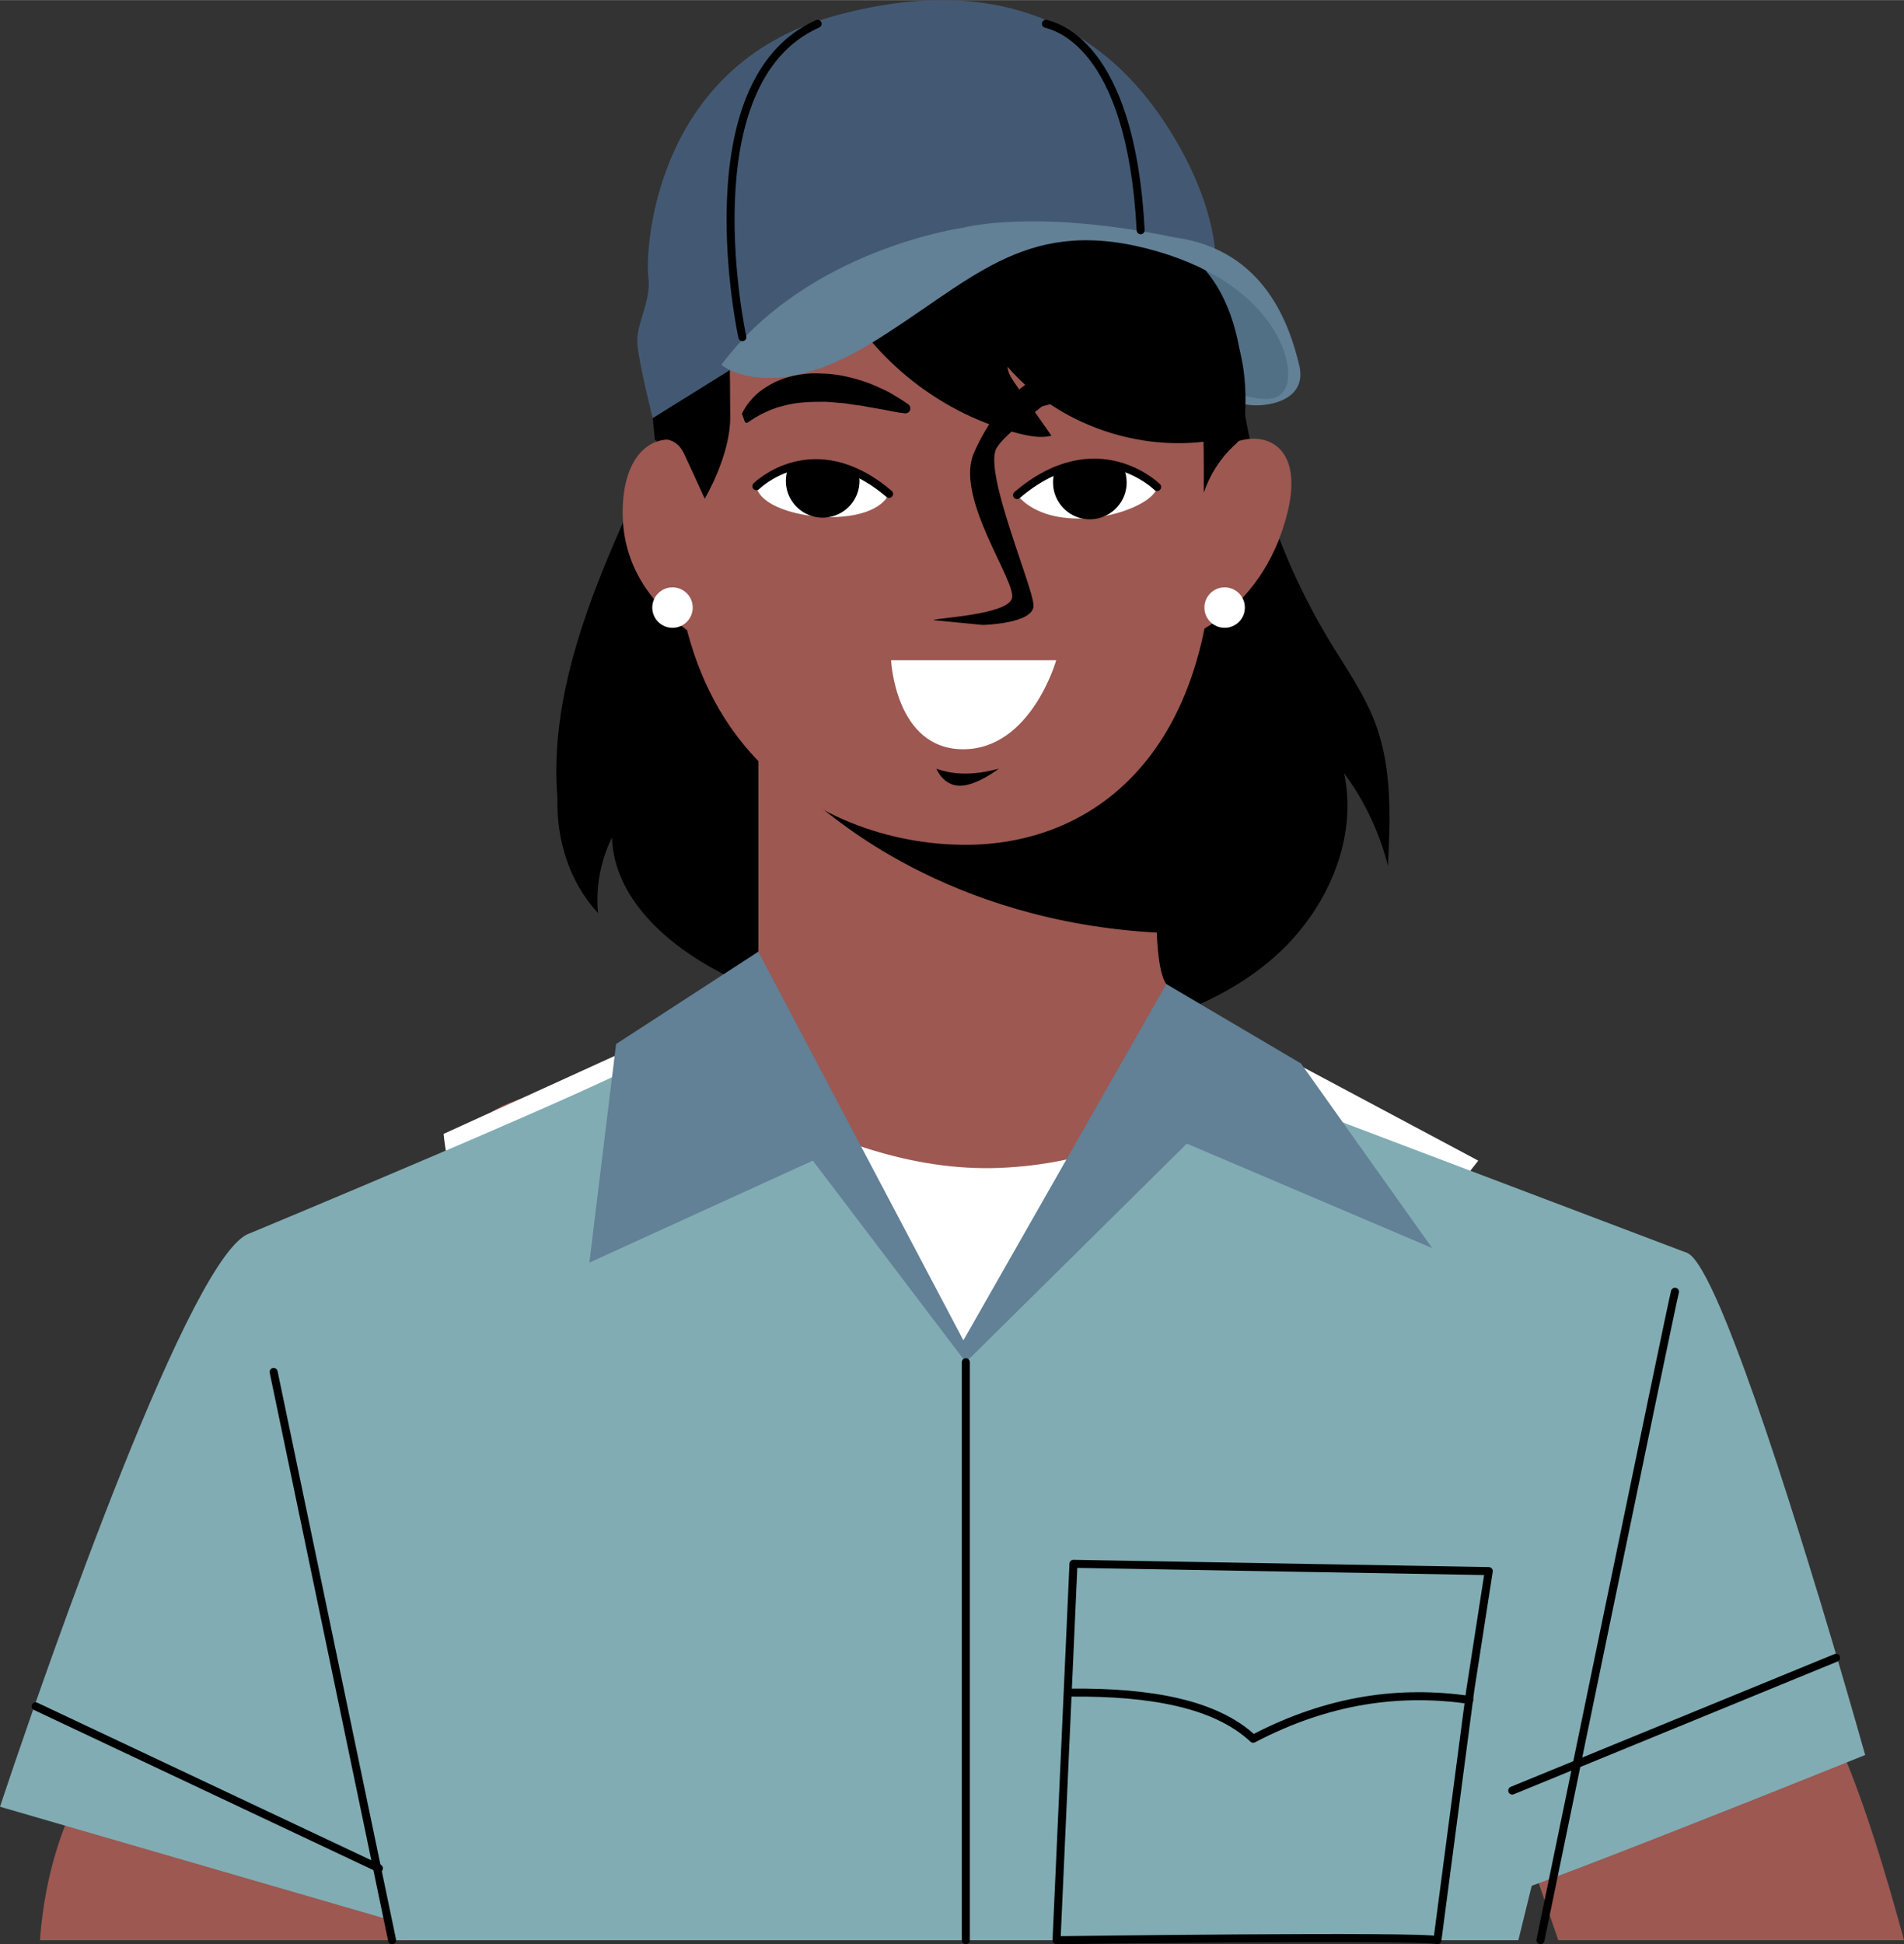 <?xml version="1.0" encoding="UTF-8"?>
<!DOCTYPE svg PUBLIC "-//W3C//DTD SVG 1.0//EN" "http://www.w3.org/TR/2001/REC-SVG-20010904/DTD/svg10.dtd">
<!-- Creator: CorelDRAW -->
<svg xmlns="http://www.w3.org/2000/svg" xml:space="preserve" width="2.479in" height="2.531in" version="1.0" style="shape-rendering:geometricPrecision; text-rendering:geometricPrecision; image-rendering:optimizeQuality; fill-rule:evenodd; clip-rule:evenodd"
viewBox="0 0 513.02 523.73"
 xmlns:xlink="http://www.w3.org/1999/xlink"
 xmlns:xodm="http://www.corel.com/coreldraw/odm/2003">
 <rect x="0" y="0" width="513.02" height="523.73" fill="#333333" stroke="none"/>
 <defs>
  <style type="text/css">
   <![CDATA[
    .str0 {stroke:black;stroke-width:2.16;stroke-linecap:round;stroke-linejoin:round;stroke-miterlimit:2.613}
    .fil4 {fill:none;fill-rule:nonzero}
    .fil0 {fill:black;fill-rule:nonzero}
    .fil6 {fill:#435973;fill-rule:nonzero}
    .fil2 {fill:#516F85;fill-rule:nonzero}
    .fil7 {fill:#628096;fill-rule:nonzero}
    .fil5 {fill:#81ACB3;fill-rule:nonzero}
    .fil1 {fill:#9C5851;fill-rule:nonzero}
    .fil3 {fill:white;fill-rule:nonzero}
   ]]>
  </style>
 </defs>
 <g id="Layer_x0020_1">
  <g>
   <path class="fil0" d="M178.04 109.23c3.72,13.32 -31.73,59.02 -27.84,105.84 -0.3,11.19 3.28,22.7 10.94,30.87 -0.68,-6.95 0.64,-14.07 3.75,-20.32 0.57,16.42 14.93,28.97 29.53,36.51 19.57,10.1 41.31,15.05 62.78,19.91l-79.16 -172.8zm0 0l0 0 0 0z"/>
  </g>
  <g>
   <path class="fil0" d="M334.21 103.13c2.98,24.54 11.24,48.42 24.05,69.55 4.46,7.35 9.5,14.46 12.46,22.53 4.41,12.03 3.86,25.23 3.26,38.03 -2.27,-8.99 -6.31,-17.52 -11.82,-24.97 3.83,18.06 -4.86,37.19 -18.68,49.42 -13.83,12.23 -32.04,18.43 -50.23,21.58 -2.02,0.35 -5.04,-0.24 -4.7,-2.26l45.66 -173.87zm0 0l0 0 0 0z"/>
  </g>
  <path class="fil1" d="M110.16 522.65l11.03 -35.96 -77.65 -30.54c0,0 -29.33,19.05 -32.77,66.5l99.39 0 0 0z"/>
  <path class="fil1" d="M412.7 501.74l7.17 20.91 93.16 0c0,0 -11.95,-38.86 0,0 -15.05,-55.62 -23.76,-64.1 -23.76,-64.1l-76.56 43.19z"/>
  <g>
   <path class="fil2" d="M319.12 79.67l9.01 25.77c0,0 12.58,4.01 16.83,1.72 4.25,-2.29 3.93,-6.54 3.93,-6.54 0,0 -3.27,-19.96 -12.76,-24.21 -9.49,-4.25 -22.25,-6.54 -22.25,-6.54l5.24 9.82zm0 0l0 0 0 0z"/>
  </g>
  <path class="fil1" d="M384.07 306.08c0,0 -49.73,55.83 -131.76,55.83 -82.01,0 -154.43,-51.46 -113.42,-65.44 41.02,-13.95 65.44,-40.13 65.44,-40.13l0 -52.35 101.61 -7.25 8.32 -0.6c0,0 -3.77,37.77 -2.43,57.72 0.37,5.42 1.13,9.53 2.43,11.2 6.1,7.85 69.81,41.02 69.81,41.02z"/>
  <path class="fil0" d="M312.48 251.25c-58.21,-2.93 -89.36,-32.9 -91.14,-33.5l85.25 -23.61 8.32 -0.6c0,0 -3.77,37.77 -2.43,57.72z"/>
  <path class="fil1" d="M186 99.3c-20.83,100.12 35.34,128.26 74.16,128.26 38.82,0 74.81,-31.08 65.44,-109.93 0,-69.8 -35.77,-85.51 -75.91,-85.51 -40.13,0 -61.95,35.77 -63.69,67.18z"/>
  <path class="fil1" d="M198.32 176.96c0,0 -30.21,-10.47 -30.54,-38.39 -0.33,-27.92 24.43,-24.43 25.3,-4.36 0.87,20.07 5.23,42.75 5.23,42.75z"/>
  <path class="fil1" d="M316.41 173.03c0,0 23.56,-6.39 30.54,-35.17 6.98,-28.78 -24.43,-22.38 -25.3,-4 -0.87,18.38 -5.24,39.17 -5.24,39.17z"/>
  <path class="fil3" d="M239.54 133.02c-2.07,4.45 -8.98,6.33 -16.18,6.26 -1.6,-0.03 -3.22,-0.13 -4.79,-0.34l-0.03 -0c-7.43,-0.94 -14.11,-3.87 -14.76,-7.98 0,0 3.22,-2.62 8.38,-4.29 1.31,-0.44 2.72,-0.81 4.27,-1.05 0,0 0,0 0,-0.03 4.21,-0.68 9.21,-0.47 14.5,1.86 0.16,0.08 0.31,0.13 0.47,0.21 2.64,1.2 5.39,2.96 8.14,5.36z"/>
  <path class="fil4 str0" d="M203.8 130.95c0,0 15.36,-15.26 35.75,2.07"/>
  <path class="fil3" d="M311.79 131.16c-0.5,3.01 -6.6,6.36 -14,7.8 -2.01,0.39 -4.14,0.63 -6.26,0.68 0,0 -0.03,0 -0.05,0 -6.65,0.18 -13.35,-1.47 -17.43,-6.31 3.06,-2.7 6.12,-4.61 9.08,-5.86 0.34,-0.16 0.68,-0.29 1.02,-0.42 5.18,-2.07 10.1,-2.23 14.29,-1.54 0,0.03 0,0.03 0,0.03 1.65,0.26 3.17,0.65 4.55,1.13 5.42,1.75 8.79,4.5 8.79,4.5z"/>
  <path class="fil4 str0" d="M311.78 131.16c0,0 -16.22,-16.11 -37.75,2.18"/>
  <path class="fil3" d="M178.43 278.6c0,0 43.19,37.95 90.96,35.99 47.77,-1.96 70.02,-33.37 70.02,-33.37l58.89 31.41c0,0 -48.42,66.09 -121.06,70.67 -72.64,4.58 -133.49,-37.3 -144.62,-45.81 -11.12,-8.51 -13.09,-32.06 -13.09,-32.06l58.89 -26.83z"/>
  <path class="fil5" d="M330.25 290.38l124.33 47.11 -45.47 185.16 -303.45 0 -38.46 -190.39c0,0 100.77,-41.88 107.32,-47.11l36.64 9.16 17.01 20.94 32.06 51.69 39.92 -54.31 30.1 -22.25z"/>
  <path class="fil0" d="M175.87 112.61l0.6 6c0,0 5.24,-1.96 7.85,3.6 2.62,5.56 5.56,12.11 5.56,12.11 0,0 6.87,-11.45 6.87,-21.92 0,-10.47 -0.33,-27.16 -0.33,-27.16l-20.56 27.38z"/>
  <g>
   <path class="fil0" d="M225.55 78.35c10.02,18.99 28.42,33.35 49.27,38.48 2.78,0.68 5.71,1.21 8.48,0.52 -3.25,-4.67 -6.5,-9.33 -9.75,-14 -0.97,-1.4 -1.98,-2.89 -2.1,-4.59 14.84,17.12 39.88,24.62 61.69,18.49 0.53,-0.15 1.09,-0.32 1.45,-0.73 0.44,-0.5 0.5,-1.22 0.53,-1.88 0.18,-3.98 0.14,-7.98 -0.12,-11.96 -0.8,-12.09 -4.1,-24.82 -13.13,-32.9 -4.83,-4.32 -10.93,-6.97 -17.12,-8.9 -24.66,-7.7 -51.33,-4.89 -76.68,0.07l-2.53 17.42zm0 0l0 0 0 0z"/>
  </g>
  <path class="fil6" d="M203.97 95.12l-0.97 0.6 -27.13 16.89c0,0 -3.81,-15 -4.15,-20.2 -0.35,-5.2 3.84,-11.39 2.97,-17.8 -0.87,-6.4 1.06,-56.7 49.81,-70.26 48.75,-13.56 75.16,7.05 89.4,28.74 14.24,21.69 13.6,36.87 13.6,36.87 0,0 -29.82,-10.89 -53.89,-5.1 -24.07,5.79 -50,25.97 -50,25.97l-19.64 4.29z"/>
  <path class="fil7" d="M194.37 98.27c0,0 12.94,10.89 39.94,-5.57 27.01,-16.46 41.05,-34.31 74.57,-25.81 33.52,8.5 40.38,30.22 37.68,37.15 -2.71,6.93 -12.42,1.13 -18.43,1.39 -6.01,0.26 3.24,2.72 7.9,3.55 4.67,0.83 16.47,-0.7 14.02,-10.72 -2.45,-10.02 -8.9,-31.04 -33.63,-34.34 -37.55,-7.82 -56.78,-2.63 -56.78,-2.63 0,0 -42.02,5.75 -65.27,36.96z"/>
  <g>
   <path class="fil0" d="M320.3 86.49c4.15,14.95 4.11,30.69 4.05,46.2 1.63,-4.86 4.49,-9.3 8.25,-12.79 0.72,-0.67 1.5,-1.33 1.92,-2.22 0.3,-0.61 0.4,-1.3 0.5,-1.97 0.73,-5.15 0.76,-10.39 0.11,-15.55 -1.18,-9.31 -5.13,-18.94 -13.15,-23.8l-1.68 10.14zm0 0l0 0 0 0z"/>
  </g>
  <path class="fil7" d="M249.43 76.07c1.68,0 1.69,-2.62 0,-2.62 -1.69,0 -1.69,2.62 0,2.62l0 0z"/>
  <path class="fil0" d="M199.96 111.63l-0.05 -0.14c0,-0.05 0.09,-0.21 0.14,-0.31 0.11,-0.23 0.21,-0.46 0.35,-0.7 0.27,-0.47 0.55,-0.93 0.87,-1.38 0.63,-0.9 1.36,-1.74 2.16,-2.51 1.59,-1.58 3.52,-2.75 5.52,-3.75 4.08,-1.88 8.57,-2.51 12.81,-2.23 4.29,0.13 8.37,1.17 12.24,2.54 1.9,0.76 3.77,1.59 5.58,2.51 1.76,1.02 3.5,2.06 5.15,3.24 0.6,0.43 0.74,1.27 0.31,1.87 -0.29,0.41 -0.77,0.6 -1.24,0.55l-0.09 -0.01c-1.99,-0.24 -3.89,-0.61 -5.76,-1.01 -1.88,-0.36 -3.77,-0.59 -5.59,-1 -0.92,-0.15 -1.84,-0.23 -2.76,-0.36 -0.91,-0.12 -1.81,-0.35 -2.72,-0.39 -1.81,-0.08 -3.6,-0.39 -5.35,-0.34 -3.52,-0.01 -6.96,0.15 -10.21,1.02 -0.79,0.24 -1.66,0.38 -2.42,0.72 -0.81,0.26 -1.61,0.56 -2.39,0.94 -0.78,0.36 -1.59,0.73 -2.35,1.21 -0.41,0.21 -0.79,0.45 -1.19,0.71l-0.62 0.39c-0.12,0.08 -0.18,0.11 -0.35,0.23 -0.19,0.14 -0.38,0.27 -0.57,0.38 -0.25,0.15 -0.57,0.07 -0.72,-0.18 -0.02,-0.03 -0.03,-0.06 -0.04,-0.09l-0.68 -1.91z"/>
  <path class="fil0" d="M251.4 167.03c1.31,-0.65 20.03,-1.42 21.27,-5.89 1.24,-4.47 -15.05,-26.5 -10.47,-38.61 0,0 7.85,-20.28 22.9,-22.58 15.05,-2.29 -13.41,14.4 -16.69,20.94 -3.27,6.54 9.86,37.08 10.07,42.1 0.22,5.02 -13.67,5.34 -13.67,5.34l-13.41 -1.31z"/>
  <path class="fil4 str0" d="M200.03 90.8c0,0 -15.05,-68.71 20.28,-84.41"/>
  <path class="fil4 str0" d="M281.82 6.38c1.96,0.65 22.9,4.58 25.52,55.62"/>
  <polygon class="fil7" points="204.32,256.35 259.58,361.05 314.26,265.07 350.53,286.45 385.87,336.18 319.78,308.05 260.23,366.94 219.01,312.63 158.8,340.11 166,281.22 "/>
  <path class="fil5" d="M123.88 522.65l-123.88 -35.96c0,0 5.94,-18.01 14.45,-41.75 10.78,-30.05 25.68,-69.28 37.88,-92.69 5.81,-11.15 11.02,-18.71 14.87,-20l30.55 11.33 26.14 179.06z"/>
  <line class="fil4 str0" x1="260.23" y1="366.94" x2="260.23" y2= "522.65" />
  <path class="fil0" d="M273.76 109.12c2.52,-3.58 6,-6.08 9.93,-7.81 3.91,-1.74 8.28,-2.65 12.62,-2.5 4.31,0.2 8.64,1.07 12.41,3.02 1.97,0.77 3.63,2.12 5.36,3.22 1.61,1.32 3.11,2.74 4.46,4.29 0.49,0.57 0.43,1.42 -0.14,1.91 -0.32,0.28 -0.73,0.38 -1.12,0.31l-0.18 -0.03c-2,-0.36 -3.76,-1.01 -5.55,-1.48l-2.66 -0.66c-0.87,-0.26 -1.72,-0.51 -2.6,-0.62 -3.45,-0.82 -6.84,-1.13 -10.2,-1.34 -3.37,-0.16 -6.73,0.21 -10.16,0.79 -3.41,0.62 -6.92,1.66 -10.43,2.89l-0.19 0.07c-0.7,0.24 -1.46,-0.12 -1.71,-0.82 -0.15,-0.42 -0.07,-0.87 0.16,-1.21z"/>
  <path class="fil5" d="M397.86 512.87l0 -10.47 -15.7 -92.47c0,0 61.09,-76.8 72.43,-72.43 2.22,0.86 5.42,6.6 9.13,15.26 1.15,2.72 2.38,5.73 3.61,8.98 7.3,18.85 15.76,45.41 22.56,67.82 0,0 0.03,0 0.03,0.03 1.44,4.76 2.8,9.34 4.08,13.61 5.1,17.22 8.56,29.55 8.56,29.55 0,0 -99.46,40.13 -104.7,40.13z"/>
  <line class="fil4 str0" x1="73.73" y1="369.56" x2="105.65" y2= "522.65" />
  <path class="fil4 str0" d="M451.31 347.96c-0.65,1.96 -36.25,174.69 -36.25,174.69"/>
  <path class="fil4 str0" d="M387.3 522.65c-3.93,-1.31 -102.62,0 -102.62,0l4.56 -101.4 111.9 1.96 -4.97 32 -8.87 67.43z"/>
  <path class="fil4 str0" d="M395.9 457.9c-18.47,-2.64 -37.71,-0.26 -58.24,10.47 -10.22,-9.53 -27.81,-12.6 -49.08,-12.43"/>
  <line class="fil4 str0" x1="9.61" y1="459.64" x2="102.09" y2= "503.27" />
  <line class="fil4 str0" x1="407.46" y1="482.33" x2="494.71" y2= "446.56" />
  <path class="fil3" d="M240.09 177.83l44.5 0c0,0 -6.76,23.99 -25.08,23.99 -18.32,0 -19.41,-23.99 -19.41,-23.99z"/>
  <path class="fil0" d="M252.31 207.06c5.13,1.88 10.8,1.61 16.8,0 0,0 -5.89,4.58 -10.47,4.58 -4.58,0 -6.33,-4.58 -6.33,-4.58z"/>
  <path class="fil0" d="M231.59 129.51c0,4.92 -3.56,8.98 -8.22,9.76 -0.55,0.11 -1.13,0.16 -1.7,0.16 -1.07,0 -2.12,-0.16 -3.09,-0.5l-0.03 0c-3.95,-1.31 -6.81,-5.02 -6.81,-9.42 0,-0.99 0.16,-1.96 0.42,-2.85 1.31,-0.44 2.72,-0.81 4.27,-1.05 0,0 0,0 0,-0.03 4.21,-0.68 9.21,-0.47 14.5,1.86 0.16,0.08 0.31,0.13 0.47,0.21 0.13,0.6 0.18,1.23 0.18,1.86z"/>
  <path class="fil0" d="M303.57 129.95c0,4 -2.38,7.43 -5.78,9 -1.26,0.6 -2.64,0.92 -4.14,0.92 -0.73,0 -1.44,-0.08 -2.12,-0.24 0,0 -0.03,0 -0.05,0 -4.45,-0.99 -7.75,-4.95 -7.75,-9.69 0,-1.02 0.16,-1.99 0.42,-2.91 5.18,-2.07 10.1,-2.23 14.29,-1.54 0,0.03 0,0.03 0,0.03 1.65,0.26 3.17,0.65 4.55,1.13 0.39,1.02 0.58,2.15 0.58,3.3z"/>
  <path class="fil3" d="M186.65 163.65c0,3.01 -2.44,5.45 -5.45,5.45 -3.01,0 -5.45,-2.44 -5.45,-5.45 0,-3.01 2.44,-5.45 5.45,-5.45 3.01,0 5.45,2.44 5.45,5.45z"/>
  <path class="fil3" d="M335.42 163.65c0,3.01 -2.44,5.45 -5.45,5.45 -3.01,0 -5.45,-2.44 -5.45,-5.45 0,-3.01 2.44,-5.45 5.45,-5.45 3.01,0 5.45,2.44 5.45,5.45z"/>
 </g>
</svg>
